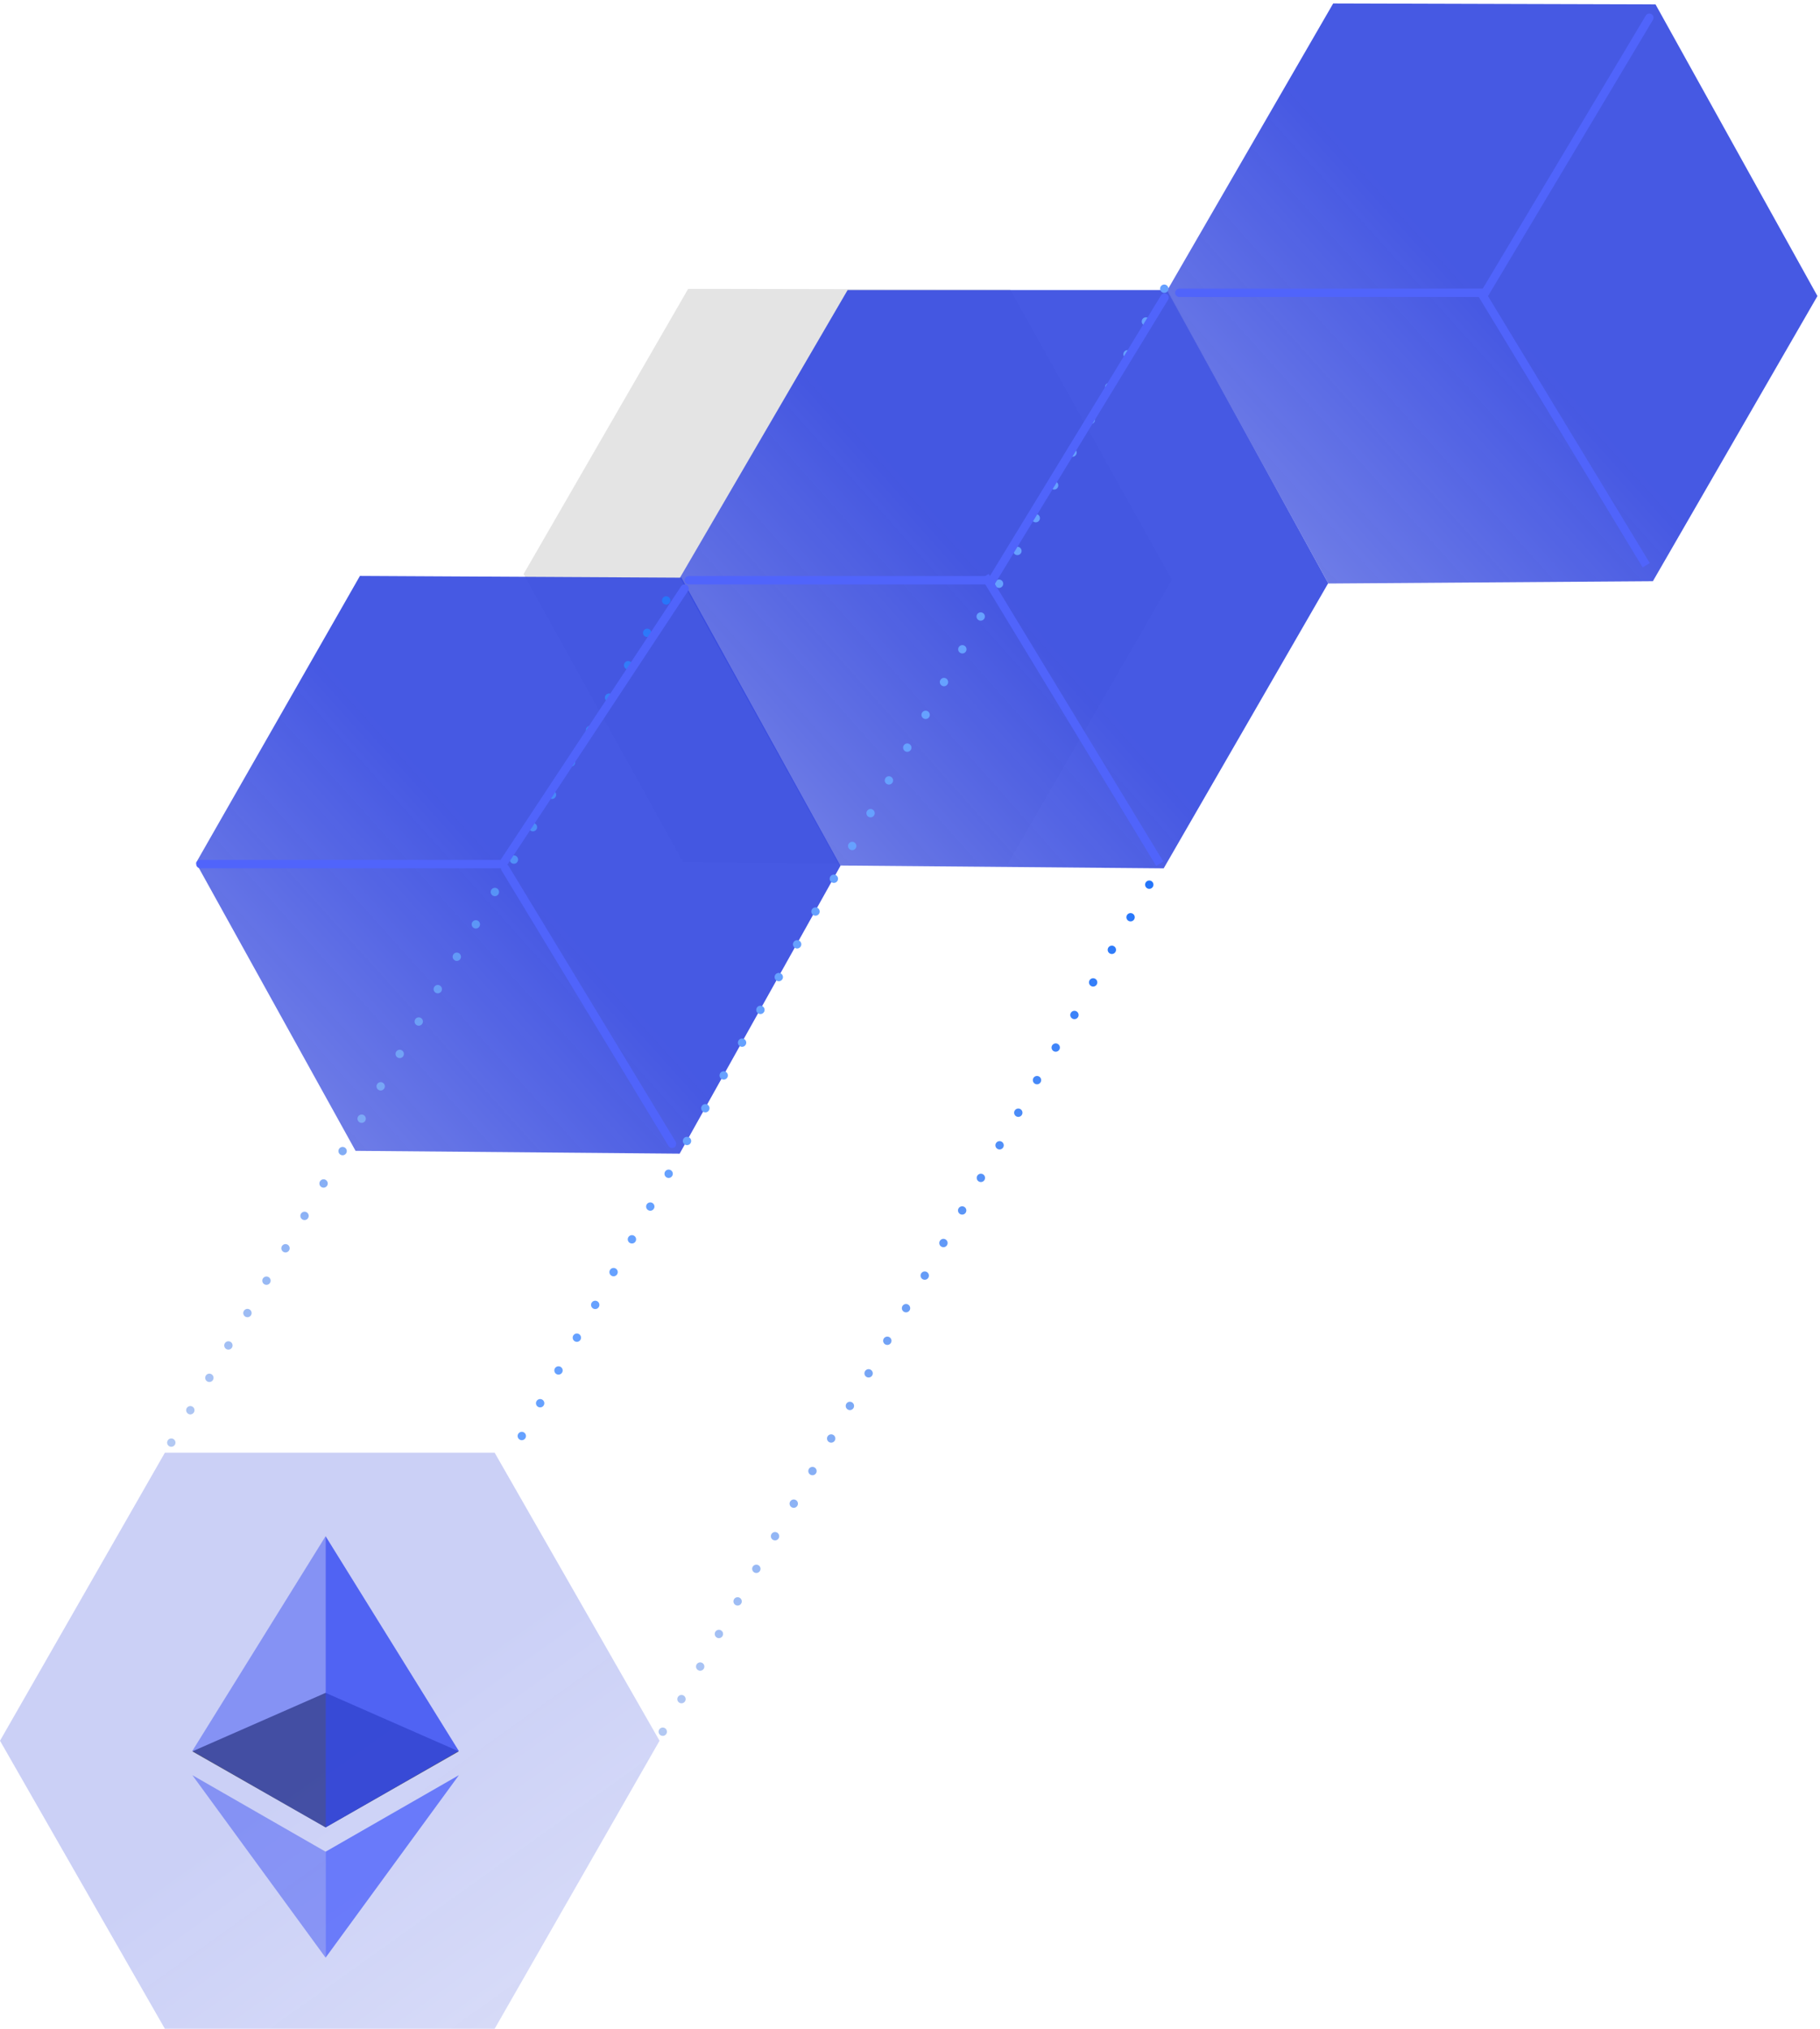 <?xml version="1.0" encoding="UTF-8"?>
<svg width="436px" height="486px" viewBox="0 0 436 486" version="1.1" xmlns="http://www.w3.org/2000/svg" xmlns:xlink="http://www.w3.org/1999/xlink">
    <!-- Generator: Sketch 52.6 (67491) - http://www.bohemiancoding.com/sketch -->
    <title>ethermint diagram</title>
    <desc>Created with Sketch.</desc>
    <defs>
        <linearGradient x1="72.806%" y1="33.22%" x2="147.96%" y2="124.598%" id="linearGradient-1">
            <stop stop-color="#3448E0" stop-opacity="0.911" offset="0%"></stop>
            <stop stop-color="#ABB3ED" offset="100%"></stop>
        </linearGradient>
        <linearGradient x1="72.806%" y1="33.22%" x2="147.96%" y2="124.598%" id="linearGradient-2">
            <stop stop-color="#4154E0" stop-opacity="0.911" offset="0%"></stop>
            <stop stop-color="#ABB3ED" offset="100%"></stop>
        </linearGradient>
        <linearGradient x1="50%" y1="0%" x2="50%" y2="100%" id="linearGradient-3">
            <stop stop-color="#2374FA" offset="0%"></stop>
            <stop stop-color="#B3C9F3" offset="100%"></stop>
        </linearGradient>
    </defs>
    <g id="/Home" stroke="none" stroke-width="1" fill="none" fill-rule="evenodd">
        <g id="Cosmos_website_home_1920px-Copy-2" transform="translate(-1012, -3979)">
            <g id="Module---Ethermint" transform="translate(236, 3659)">
                <g id="ethermint-diagram" transform="translate(776, 317)">
                    <g id="blockchain1-copy" transform="translate(240.84, 141.367) rotate(90.5) translate(-240.84, -141.367) translate(101.34, -52.633)">
                        <polygon id="Fill-4-Copy" fill="#E4E4E4" points="70.472 193.464 70.998 270.589 139.648 309.412 208.298 270.589 208.298 192.946 139.648 154.126"></polygon>
                        <polygon id="Fill-2" fill="url(#linearGradient-1)" points="70.279 155.798 70.946 232.385 140.163 271.923 208.814 233.103 208.814 155.46 140.163 116.64"></polygon>
                        <polygon id="Fill-2-Copy-5" fill="url(#linearGradient-1)" points="0.834 39.442 1.281 116.668 70.421 155.852 140.241 116.606 139.007 38.869 70.357 0.049"></polygon>
                        <polygon id="Fill-2-Copy-2" fill="url(#linearGradient-1)" points="140.193 271.607 140.448 348.615 209.523 387.279 278.173 348.459 278.173 270.816 208.885 232.894"></polygon>
                    </g>
                    <polygon id="Fill-2" fill-opacity="0.3" fill="url(#linearGradient-2)" points="39.499 489 0 420 39.499 351 118.501 351 158 420 118.501 489"></polygon>
                    <g id="ethereum" transform="translate(46, 371)">
                        <g id="Group" opacity="0.6" transform="translate(0, 37.48)" fill="#010101">
                            <polygon id="Path" points="32 0.048 0.075 14.067 32 32.279 63.912 14.067"></polygon>
                        </g>
                        <g id="Group" opacity="0.45" fill="#3147F2">
                            <polygon id="Path" points="0.075 51.442 32 69.759 32 0"></polygon>
                        </g>
                        <g id="Group" opacity="0.8" transform="translate(32, 0)" fill="#3147F2">
                            <polygon id="Path" points="0 0 0 69.759 31.912 51.442"></polygon>
                        </g>
                        <g id="Group" opacity="0.45" transform="translate(0, 57.207)" fill="#3147F2">
                            <polygon id="Path" points="0.075 0.037 32 43.756 32 18.371"></polygon>
                        </g>
                        <g id="Group" opacity="0.8" transform="translate(32, 57.207)" fill="#5064FB">
                            <polygon id="Path" points="0 18.371 0 43.756 31.937 0.037"></polygon>
                        </g>
                    </g>
                    <path d="M41.036,348.583 L162.413,142.034" id="Line-Copy" stroke="url(#linearGradient-3)" stroke-width="2" stroke-linecap="round" stroke-dasharray="0,9"></path>
                    <path d="M158.773,417.834 L277,212" id="Line-Copy-2" stroke="url(#linearGradient-3)" stroke-width="2" stroke-linecap="round" stroke-dasharray="0,9"></path>
                    <path d="M125,347 L279,72" id="Line-Copy-3" stroke="#66A1FF" stroke-width="2" stroke-linecap="round" stroke-dasharray="0,9"></path>
                    <g id="Group-9-Copy" transform="translate(48, 144)" stroke="#5064FB" stroke-linecap="round" stroke-width="2">
                        <polyline id="Path-7" points="0 66 72.442 66 116 0"></polyline>
                        <path d="M73,67 L113,133" id="Path-8"></path>
                    </g>
                    <g id="Group-9" transform="translate(165, 74)" stroke="#5064FB" stroke-width="2">
                        <polyline id="Path-7" stroke-linecap="round" points="0 68 72.691 68 113.98 0.281"></polyline>
                        <path d="M71,67 L112.823,135.909" id="Path-8"></path>
                    </g>
                    <g id="Group-9-Copy-3" transform="translate(282, 7)" stroke="#5064FB" stroke-width="2">
                        <polyline id="Path-7" stroke-linecap="round" points="0.528 66.148 73.774 66.148 113.12 0.245"></polyline>
                        <path d="M72.556,65.71 L112.371,131.408" id="Path-8"></path>
                    </g>
                </g>
            </g>
        </g>
    </g>
</svg>